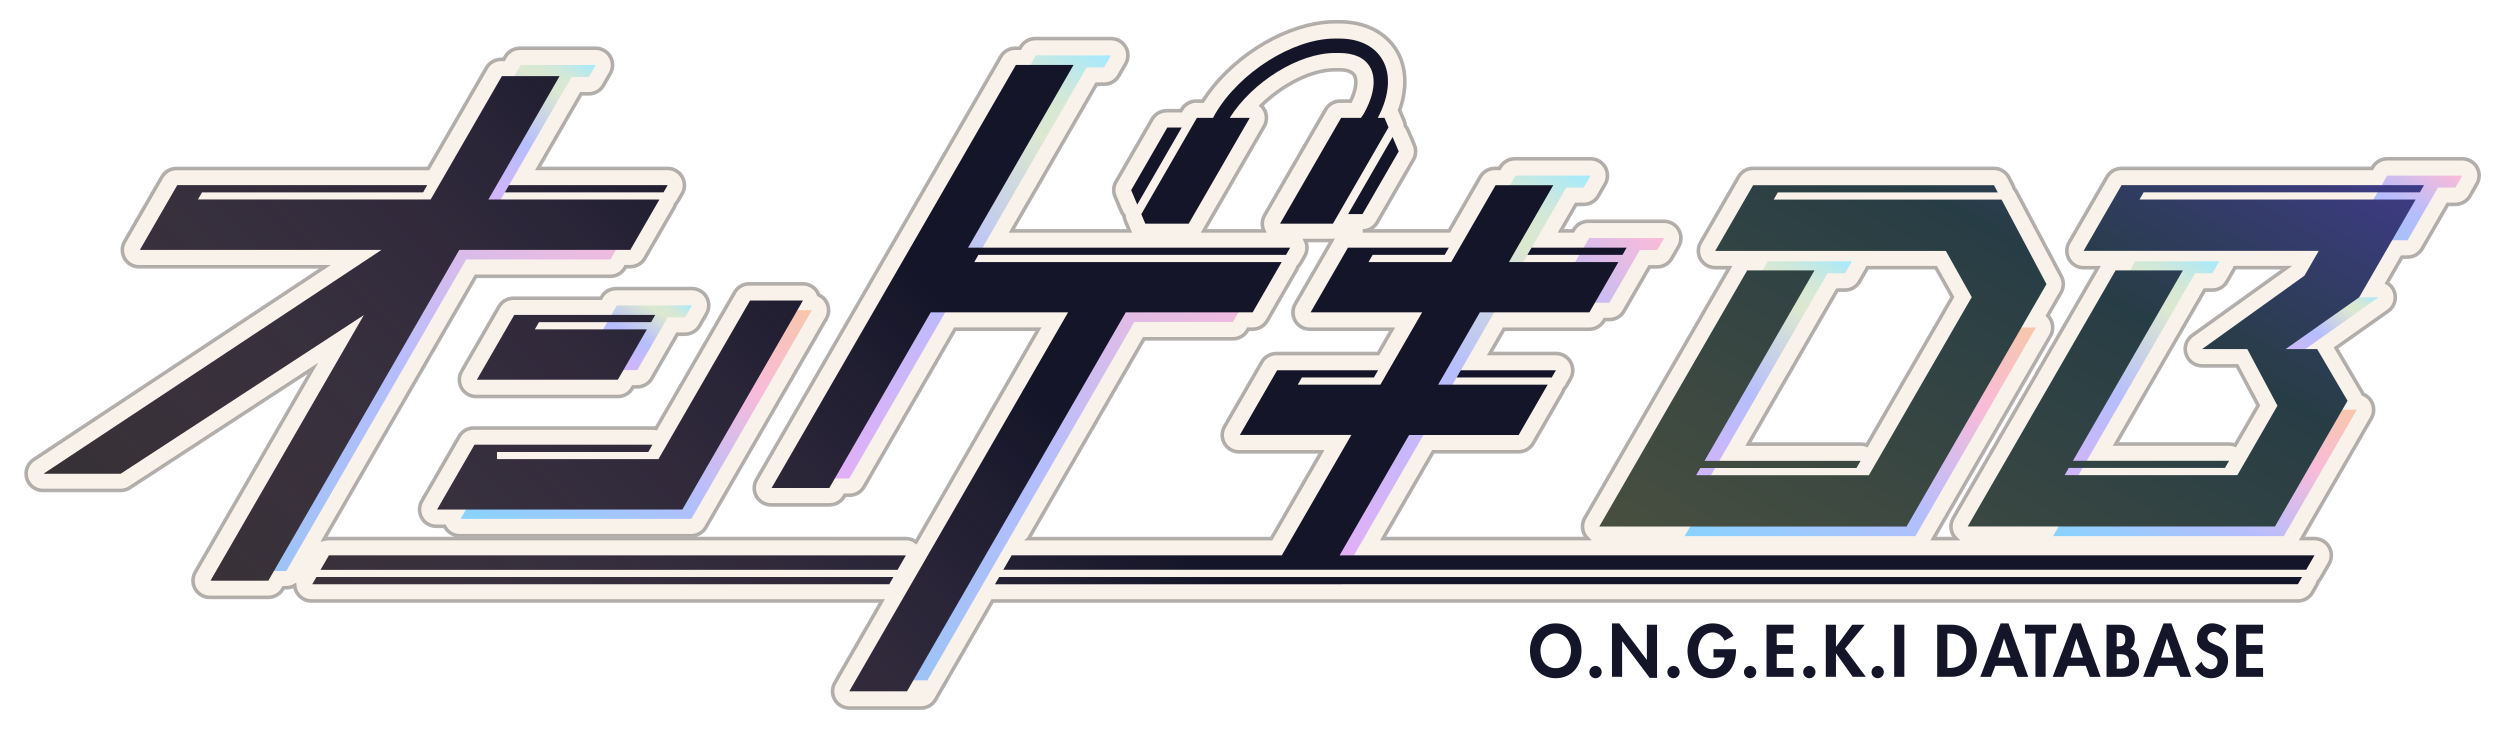 <?xml version="1.0" encoding="UTF-8"?><svg id="a" xmlns="http://www.w3.org/2000/svg" xmlns:xlink="http://www.w3.org/1999/xlink" viewBox="0 0 520 155"><defs><style>.z{fill:url(#u);}.aa{fill:url(#t);}.ab{fill:url(#y);}.ac{fill:url(#w);}.ad{fill:url(#j);}.ae{fill:url(#m);}.af{fill:url(#i);}.ag{fill:url(#q);}.ah{fill:url(#r);}.ai{fill:url(#o);}.aj{fill:url(#p);}.ak{fill:url(#k);}.al{fill:url(#n);}.am{fill:url(#l);}.an{fill:url(#s);}.ao{fill:url(#v);}.ap{fill:#fff;}.aq{fill:#141528;}.ar{fill:#f9f2eb;stroke:rgba(112,108,105,.53);stroke-width:.75px;}.ar,.as{stroke-miterlimit:10;}.at{filter:url(#d);}.au{stroke-linejoin:round;}.au,.as{stroke:#fff;stroke-width:4px;}.as{fill:none;}</style><filter id="d"><feGaussianBlur stdDeviation="1"/></filter><linearGradient id="i" x1="96.27" y1="47.9" x2="118.07" y2="10.14" gradientUnits="userSpaceOnUse"><stop offset="0" stop-color="#e6aef6"/><stop offset=".5" stop-color="#b6bdfd"/><stop offset=".8" stop-color="#dce8d0"/><stop offset=".86" stop-color="#d7e8d3"/><stop offset=".91" stop-color="#cbe8de"/><stop offset=".96" stop-color="#b6e9ef"/><stop offset="1" stop-color="#a5eaff"/></linearGradient><linearGradient id="j" x1="170.52" y1="102.9" x2="225.23" y2="8.14" xlink:href="#i"/><linearGradient id="k" x1="126.41" y1="80.36" x2="138.09" y2="60.14" xlink:href="#i"/><linearGradient id="l" x1="275.48" y1="118.9" x2="324.99" y2="33.14" xlink:href="#i"/><linearGradient id="m" x1="343.57" y1="111.31" x2="378.65" y2="50.55" xlink:href="#i"/><linearGradient id="n" x1="420" y1="111.31" x2="455.07" y2="50.55" xlink:href="#i"/><linearGradient id="o" x1="471.96" y1="78.34" x2="484.79" y2="56.11" xlink:href="#i"/><linearGradient id="p" x1="113.8" y1="118.32" x2="150.87" y2="54.13" gradientUnits="userSpaceOnUse"><stop offset="0" stop-color="#88d3fe"/><stop offset=".39" stop-color="#b6bdfd"/><stop offset=".73" stop-color="#f9bbd9"/><stop offset="1" stop-color="#f8c7aa"/></linearGradient><linearGradient id="q" x1="324.34" y1="64.55" x2="342.76" y2="46.13" gradientUnits="userSpaceOnUse"><stop offset="0" stop-color="#b6bdfd"/><stop offset="1" stop-color="#fcbbd7"/></linearGradient><linearGradient id="r" x1="63.3" y1="127.86" x2="117.25" y2="34.42" gradientUnits="userSpaceOnUse"><stop offset="0" stop-color="#9bc4f6"/><stop offset=".5" stop-color="#b6bdfd"/><stop offset="1" stop-color="#fcbbd7"/></linearGradient><linearGradient id="s" x1="368.4" y1="121.91" x2="405.47" y2="57.71" xlink:href="#p"/><linearGradient id="t" x1="445.04" y1="121.91" x2="472.22" y2="74.84" xlink:href="#p"/><linearGradient id="u" x1="494.63" y1="53.36" x2="506.31" y2="33.14" xlink:href="#r"/><linearGradient id="v" x1="193.1" y1="148.55" x2="250.3" y2="49.47" xlink:href="#r"/><linearGradient id="w" x1="124.01" y1="213.43" x2="351.67" y2="-14.23" gradientUnits="userSpaceOnUse"><stop offset="0" stop-color="#685946" stop-opacity=".4"/><stop offset=".49" stop-color="#fcbbd7" stop-opacity="0"/></linearGradient><linearGradient id="y" x1="381.98" y1="138" x2="455.61" y2="10.47" gradientUnits="userSpaceOnUse"><stop offset="0" stop-color="#484f3f"/><stop offset=".64" stop-color="#273d45"/><stop offset="1" stop-color="#3e3b87"/></linearGradient></defs><g id="b"><g id="c"><g id="e" class="at"><path class="ap" d="M127,65.52h-20.2l-7.77,13.46h29.31l1.15-2h2.88l6.33-10.96h3.62l1.44-2.5h-15.62l-1.15,2Zm-1.73,2.99h-14.2l.86-1.5h14.2l-.86,1.5Zm-28.49-14.54L59.37,118.77h-2.58l-1.15,2h-12l31.9-55.26L24.92,98.52H8.92L79.19,51.97H28.93l7.77-13.46h51.99l-.86,1.5H41.84l-.86,1.5h48.42l14.82-25.67h2.58l1.34-2.32h15.62l-1.44,2.5h-3.62l-14.72,25.49h33l-6.04,10.46h-3l-1.15,2h-30Zm138.98,13l-44.17,76.81h-14.92l45.32-78.81h-25.57l-19.94,34.54h-3l-1.15,2h-12c5.45-9.45,23.72-41.09,28.87-50h0l21.94-38h3l1.15-2h15.62l-1.44,2.5h-3.62l-21.65,37.5h64l-.86,1.5h-64l-.86,1.5h25.57s12,0,12,0h0s26.39,0,26.39,0l-6.04,10.46h-2.95l-1.15,2h-20.51Zm44.48-22.46l9.25-16.03,1.27,3-7.52,13.03h-3Zm-43.86-1.97l-1.27-3,7.52-13.03h3l-9.25,16.03Zm.85,2l11.56-20.03h3.36l.38-.71c5.28-9.02,16.67-16.14,25.87-15.79,9.62-.05,12.61,8.29,8.03,16.5h1.4l.83,1.97-11.56,20.03h-11l12.7-22h4.12l.55-.8c4.09-6.98,2.21-13.18-5.95-12.7-7.54,0-17.16,5.99-21.89,13.5h4.17l-12.7,22h-9.03l-.83-1.97Zm-100.42,50.96l19.05-32.99h11l-1.15,2h3l-25.06,43.41h-48l1.13-1.96h-6l7.77-13.46h37l-.86,1.5h-31.47v1.5h33.6Zm-31.1-56.99h33l-.86,1.5h-33l.86-1.5Zm197.97,38.5h19.79l-.86,1.5h-19.79l.86-1.5ZM68.25,115.52h120l-1.73,3H66.52l1.73-3Zm116.54,6H64.78l.87-1.5h120l-.87,1.5Zm96.66-6h199.8l-1.73,3H208.52l1.73-3h56.2l14.46-25.04h-23.19c1.84-3.19,5.96-10.32,7.77-13.46h20.99l-.86,1.5h-14.99l-.86,1.5h17.19l8.68-15.04h-23.2l7.77-13.46h20.99l-.86,1.5h-14.99l-.86,1.5h17.2l9.23-15.99h3l1.15-2h15.62l-1.44,2.5h-3.62l-8.94,15.49h10.8l.86-1.5h-10.8l.86-1.5h10.8l1.15-2h15.62l-1.44,2.5h-3.62l-6.33,10.96h-3.02l-1.15,2h-19.78l-8.68,15.04h19.79c-.89,1.55-5.06,8.76-6.04,10.46h-19.79l-14.46,25.04Zm-73.8,4.5H478.65l-.87,1.5H206.78l.87-1.5ZM404.72,52.18h-47.97l7.89-13.67h50.1l.79,1.5h-45.76l-.86,1.5h47.41l9.34,17.59-5.2,9h3l-25.06,43.41h-48l1.15-2h-18.91l30.76-53.27h3.21l1.1-1.91h17.49l-1.44,2.5h-3.62l-22.53,39.01h29.39l-.86,1.48h-29.39l-.86,1.5h32.83c.57-.99,20.13-34.86,21.38-37.04l-5.39-9.61Zm91.83-15.67l-1.15,2h-54.11l-7.89,13.67h48.91l-2.98,5.16-21.28,15.26h9.39l6.28,11.78-6.35,11.01h0l-1.99,3.44h-33.05l.86-1.5h29.61l.86-1.48h-29.61l22.53-39.01h3.62l1.44-2.5h-17.49l-1.1,1.91h-3l-30.76,53.27h18.91l-1.15,2h48l15.18-26.29h-3l1.08-1.86-6.32-10.76h-2.48l15.23-10.76h-4s6.85-11.87,6.85-11.87h3.2l6.33-10.96h3.62l1.44-2.5h-15.62Zm-2.88,4.99h-48.64l.86-1.5h48.64l-.86,1.5Z"/><path class="as" d="M127,65.52h-20.2l-7.77,13.46h29.31l1.15-2h2.88l6.33-10.96h3.62l1.44-2.5h-15.62l-1.15,2Zm-1.73,2.99h-14.2l.86-1.5h14.2l-.86,1.5Zm-28.49-14.54L59.37,118.77h-2.58l-1.15,2h-12l31.9-55.26L24.92,98.52H8.92L79.19,51.97H28.93l7.77-13.46h51.99l-.86,1.5H41.84l-.86,1.5h48.42l14.82-25.67h2.58l1.34-2.32h15.62l-1.44,2.5h-3.62l-14.72,25.49h33l-6.04,10.46h-3l-1.15,2h-30Zm138.98,13l-44.17,76.81h-14.92l45.32-78.81h-25.57l-19.94,34.54h-3l-1.15,2h-12c5.45-9.45,23.72-41.09,28.87-50h0l21.94-38h3l1.15-2h15.62l-1.44,2.5h-3.62l-21.65,37.5h64l-.86,1.5h-64l-.86,1.5h25.57s12,0,12,0h0s26.39,0,26.39,0l-6.04,10.46h-2.95l-1.15,2h-20.51Zm44.48-22.46l9.25-16.03,1.27,3-7.52,13.03h-3Zm-43.86-1.97l-1.27-3,7.52-13.03h3l-9.25,16.03Zm.85,2l11.56-20.03h3.36l.38-.71c5.28-9.02,16.67-16.14,25.87-15.79,9.62-.05,12.61,8.29,8.03,16.5h1.4l.83,1.97-11.56,20.03h-11l12.7-22h4.12l.55-.8c4.09-6.98,2.21-13.18-5.95-12.7-7.54,0-17.16,5.99-21.89,13.5h4.17l-12.7,22h-9.03l-.83-1.97Zm-100.42,50.96l19.05-32.99h11l-1.15,2h3l-25.06,43.41h-48l1.13-1.96h-6l7.77-13.46h37l-.86,1.5h-31.47v1.5h33.6Zm-31.1-56.99h33l-.86,1.5h-33l.86-1.5Zm197.97,38.5h19.79l-.86,1.5h-19.79l.86-1.5ZM68.25,115.52h120l-1.73,3H66.52l1.73-3Zm116.54,6H64.78l.87-1.5h120l-.87,1.5Zm96.66-6h199.8l-1.73,3H208.52l1.73-3h56.2l14.46-25.04h-23.19c1.84-3.19,5.96-10.32,7.77-13.46h20.99l-.86,1.5h-14.99l-.86,1.5h17.19l8.68-15.04h-23.2l7.77-13.46h20.99l-.86,1.5h-14.99l-.86,1.5h17.2l9.23-15.99h3l1.15-2h15.62l-1.44,2.5h-3.62l-8.94,15.49h10.8l.86-1.5h-10.8l.86-1.5h10.8l1.15-2h15.62l-1.44,2.5h-3.62l-6.33,10.96h-3.02l-1.15,2h-19.78l-8.68,15.04h19.79c-.89,1.55-5.06,8.76-6.04,10.46h-19.79l-14.46,25.04Zm-73.8,4.5H478.65l-.87,1.5H206.78l.87-1.5ZM404.72,52.18h-47.97l7.89-13.67h50.1l.79,1.5h-45.76l-.86,1.5h47.41l9.34,17.59-5.2,9h3l-25.06,43.41h-48l1.15-2h-18.91l30.76-53.27h3.21l1.1-1.91h17.49l-1.44,2.5h-3.62l-22.53,39.01h29.39l-.86,1.48h-29.39l-.86,1.5h32.83c.57-.99,20.13-34.86,21.38-37.04l-5.39-9.61Zm91.83-15.67l-1.15,2h-54.11l-7.89,13.67h48.91l-2.98,5.16-21.28,15.26h9.39l6.28,11.78-6.35,11.01h0l-1.99,3.44h-33.05l.86-1.5h29.61l.86-1.48h-29.61l22.53-39.01h3.62l1.44-2.5h-17.49l-1.1,1.91h-3l-30.76,53.27h18.91l-1.15,2h48l15.18-26.29h-3l1.08-1.86-6.32-10.76h-2.48l15.23-10.76h-4s6.85-11.87,6.85-11.87h3.2l6.33-10.96h3.62l1.44-2.5h-15.62Zm-2.88,4.99h-48.64l.86-1.5h48.64l-.86,1.5Z"/></g><path id="f" class="ar" d="M135.7,89.02h-37.18c-1.25,0-2.41,.67-3.03,1.75l-7.77,13.46c-.62,1.08-.62,2.41,0,3.5,.62,1.08,1.78,1.75,3.02,1.75h1.74c.03,.07,.07,.14,.11,.21,.63,1.08,1.78,1.75,3.03,1.75h48.18c1.25,0,2.41-.67,3.03-1.75l25.06-43.41c.62-1.08,.62-2.42,0-3.5-.37-.64-.93-1.14-1.58-1.44-.07-.19-.16-.38-.26-.56-.63-1.08-1.78-1.75-3.03-1.75h-11.18c-1.25,0-2.41,.67-3.03,1.75l-16.36,28.33c-.25-.05-.5-.08-.76-.08Zm379.49-54.25c-.63-1.08-1.78-1.75-3.03-1.75h-15.62c-1.25,0-2.41,.67-3.03,1.75l-.14,.25h-52.09c-1.25,0-2.41,.67-3.03,1.75l-7.89,13.67c-.62,1.08-.62,2.42,0,3.5,.63,1.08,1.78,1.75,3.03,1.75h2.94l-30.07,52.08c-.62,1.08-.62,2.42,0,3.5,.16,.28,.36,.53,.58,.75h-4.68l24.34-42.16c.62-1.08,.62-2.42,0-3.5-.16-.27-.34-.51-.56-.73l2.76-4.78c.6-1.04,.63-2.33,.06-3.39l-9.34-17.59c-.14-.26-.3-.49-.49-.7-.07-.27-.17-.54-.31-.8l-.79-1.5c-.61-1.14-1.8-1.86-3.09-1.86h-50.1c-1.25,0-2.41,.67-3.03,1.75l-7.89,13.67c-.62,1.08-.62,2.42,0,3.5,.63,1.08,1.78,1.75,3.03,1.75h2.94l-30.07,52.08c-.62,1.08-.62,2.42,0,3.5,.16,.28,.36,.53,.58,.75h-42.51l10.42-18.04h17.77c1.25,0,2.41-.67,3.03-1.75l6.04-10.46c.15-.26,.26-.53,.34-.8,.2-.21,.38-.44,.53-.69l.86-1.5c.62-1.08,.62-2.42,0-3.5-.62-1.08-1.78-1.75-3.03-1.75h-13.73l2.91-5.04h17.76c1.25,0,2.41-.67,3.03-1.75l.14-.25h1c1.25,0,2.41-.67,3.03-1.75l5.31-9.21h1.6c1.25,0,2.41-.67,3.03-1.75l1.44-2.5c.62-1.08,.62-2.42,0-3.5-.63-1.08-1.78-1.75-3.03-1.75h-15.79c-1.25,0-2.41,.67-3.03,1.75l-.14,.25h-2.54l3.18-5.5h1.6c1.25,0,2.41-.67,3.03-1.75l1.44-2.5c.62-1.08,.62-2.42,0-3.5-.63-1.08-1.78-1.75-3.03-1.75h-15.79c-1.25,0-2.41,.67-3.03,1.75l-.14,.25h-.98c-1.25,0-2.41,.67-3.03,1.75l-6.49,11.25h-17.96c1.25,0,2.41-.67,3.03-1.75l7.52-13.03c.55-.95,.62-2.1,.19-3.11l-1.27-3c-.15-.35-.34-.66-.58-.93-.03-.36-.12-.72-.26-1.07l-.83-1.97c-.03-.08-.07-.15-.11-.23,1.6-4.53,1.44-8.87-.51-12.25-2.26-3.91-6.65-6.16-12.03-6.16h-.88c-.12,0-.25,0-.3,.01-.51,0-1.03,.03-1.56,.08l-.35,.04c-9.36,.95-19.82,7.76-25.34,16.37h-1.34c-1.25,0-2.41,.67-3.03,1.75l-.14,.25h-2.98c-1.25,0-2.41,.67-3.03,1.75l-7.52,13.03c-.55,.95-.62,2.1-.19,3.11l1.27,3c.15,.35,.34,.66,.58,.93,.03,.36,.12,.72,.26,1.07l.83,1.97s.04,.09,.06,.14h-24.46l17.61-30.5h1.6c1.25,0,2.41-.67,3.03-1.75l1.44-2.5c.62-1.08,.62-2.42,0-3.5-.63-1.08-1.78-1.75-3.03-1.75h-15.79c-1.25,0-2.41,.67-3.03,1.75l-.14,.25h-.98c-1.25,0-2.41,.67-3.03,1.75l-50.81,88c-.62,1.08-.62,2.42,0,3.5,.63,1.08,1.78,1.75,3.03,1.75h12.18c1.25,0,2.41-.67,3.03-1.75l.14-.25h.98c1.25,0,2.41-.67,3.03-1.75l18.93-32.79h17.32l-25.44,44.23c-.59-.44-1.32-.69-2.08-.69H68.25c-.28,0-.55,.03-.82,.1l31.55-54.64h27.98c1.25,0,2.41-.67,3.03-1.75l.14-.25h.98c1.25,0,2.41-.67,3.03-1.75l6.04-10.46c.15-.26,.26-.53,.34-.8,.2-.21,.38-.44,.52-.69l.86-1.5c.63-1.08,.63-2.42,0-3.5-.63-1.08-1.78-1.75-3.03-1.75h-26.94l8.95-15.5h1.6c1.25,0,2.41-.67,3.03-1.75l1.44-2.5c.62-1.08,.62-2.42,0-3.5-.63-1.08-1.78-1.75-3.03-1.75h-15.79c-1.25,0-2.41,.67-3.03,1.75l-.33,.57h-.56c-1.25,0-2.41,.67-3.03,1.75l-12.09,20.94c-.07,0-.15,0-.23,0H36.7c-1.25,0-2.41,.67-3.03,1.75l-7.77,13.46c-.62,1.08-.62,2.41,0,3.5,.62,1.08,1.78,1.75,3.02,1.75h38.65S6.99,95.6,6.99,95.6c-1.29,.85-1.86,2.45-1.42,3.93,.44,1.48,1.81,2.49,3.35,2.49H25.1c.68,0,1.34-.2,1.91-.57l38.07-24.83-24.48,42.39c-.62,1.08-.62,2.42,0,3.5,.63,1.08,1.78,1.75,3.03,1.75h12.18c1.25,0,2.41-.67,3.03-1.75l.14-.25h.56c.62,0,1.22-.17,1.75-.47,.04,.51,.19,1.01,.46,1.47,.62,1.08,1.78,1.75,3.03,1.75h118.64l-9.79,17.02c-.62,1.08-.62,2.42,0,3.5,.63,1.08,1.78,1.75,3.03,1.75h14.92c1.25,0,2.41-.67,3.03-1.76l1.22-2.12s.06-.1,.09-.15l10.54-18.25c.1,0,.21,.01,.31,.01H477.96c1.25,0,2.41-.67,3.03-1.75l.87-1.5c.15-.26,.26-.53,.34-.8,.2-.21,.38-.44,.53-.69l1.73-3c.62-1.08,.62-2.42,0-3.5-.63-1.08-1.78-1.75-3.03-1.75h-2.63l14.46-25.04c.62-1.08,.62-2.42,0-3.5-.4-.69-1.02-1.22-1.74-1.5-.06-.13-.12-.26-.19-.38l-5.42-9.23,10.84-7.66c1.25-.88,1.78-2.46,1.32-3.92-.27-.84-.83-1.53-1.55-1.95l3.09-5.36h1.18c1.25,0,2.41-.67,3.03-1.75l5.31-9.21h1.6c1.25,0,2.41-.67,3.03-1.75l1.44-2.5c.62-1.08,.62-2.42,0-3.5Zm-252.2-12c-.17-.3-.39-.57-.64-.8,4.44-4.36,10.51-7.45,15.32-7.45h.88c.23,0,.44,.01,.59,.02h.12c.1,.02,.2,.03,.36,.05h.09c1.63,.29,1.96,1.01,2.07,1.25,.4,.87,.37,2.7-.87,5.18h-2.16c-1.25,0-2.41,.67-3.03,1.75l-12.7,22c-.58,1-.62,2.22-.13,3.25h-12.49l12.56-21.75c.62-1.08,.62-2.42,0-3.5Zm-49.02,89.25l23.99-41.54h18.49c1.25,0,2.41-.67,3.03-1.75l.14-.25h.93c1.25,0,2.41-.67,3.03-1.75l6.04-10.46c.14-.23,.24-.48,.32-.73,.23-.22,.43-.48,.59-.76l.86-1.5c.58-1,.62-2.22,.13-3.25h5.49l-7.62,13.21c-.62,1.08-.62,2.42,0,3.5,.63,1.08,1.78,1.75,3.03,1.75h17.14l-2.91,5.04h-21.17c-1.25,0-2.41,.67-3.03,1.75l-7.77,13.46c-.62,1.08-.62,2.42,0,3.5,.63,1.08,1.78,1.75,3.03,1.75h17.13l-10.42,18.04h-50.46Zm168.19-51.68h1.6c1.25,0,2.41-.67,3.03-1.75l1.44-2.5c.08-.13,.14-.27,.2-.41h14.23l3.42,6.09-17.8,30.83c-.4-.16-.83-.24-1.28-.24h-23.33l18.48-32.01Zm72.54,13.34c.47,1.45,1.81,2.43,3.33,2.43h7.29l4.38,8.21-4.78,8.27c-.4-.16-.83-.24-1.27-.24h-23.55l18.48-32.01h1.6c1.25,0,2.41-.67,3.03-1.75l1.44-2.5c.08-.13,.14-.27,.2-.41h10.77l-19.64,14.08c-1.24,.89-1.76,2.47-1.29,3.92ZM125.12,61.77l-.14,.25h-18.18c-1.25,0-2.41,.67-3.03,1.75l-7.77,13.46c-.62,1.08-.62,2.41,0,3.5,.62,1.08,1.78,1.75,3.02,1.75h29.5c1.25,0,2.41-.67,3.03-1.75l.14-.25h.86c1.25,0,2.41-.67,3.03-1.75l5.31-9.21h1.6c1.25,0,2.41-.67,3.03-1.75l1.44-2.5c.62-1.08,.62-2.42,0-3.5-.63-1.08-1.78-1.75-3.03-1.75h-15.79c-1.25,0-2.41,.67-3.03,1.75Z"/><g id="g"><g><g id="h"><polygon class="af" points="122.49 16.02 118.87 16.02 102.41 44.52 90.41 44.52 108.31 13.52 123.93 13.52 122.49 16.02"/><polygon class="ad" points="164.66 99.52 176.66 99.52 226.02 14.02 229.64 14.02 231.09 11.52 215.47 11.52 164.66 99.52"/><polygon class="ak" points="138.71 63.52 128.33 63.52 120.56 76.97 132.56 76.97 138.88 66.02 142.5 66.02 143.94 63.52 140.33 63.52 138.71 63.52"/><polygon class="am" points="315.23 36.52 269.62 115.52 281.62 115.52 325.79 39.02 329.41 39.02 330.85 36.52 315.23 36.52"/><polygon class="ae" points="385.2 54.34 367.72 54.34 337.01 107.52 350.88 107.52 380.14 56.84 383.76 56.84 385.2 54.34"/><polygon class="al" points="461.63 54.34 444.14 54.34 413.44 107.52 427.31 107.52 456.57 56.84 460.19 56.84 461.63 54.34"/><polygon class="ai" points="494.72 61.85 477 61.84 462.03 72.61 479.5 72.61 494.72 61.85"/><polygon class="aj" points="156.87 64.52 168.87 64.52 143.8 107.93 95.8 107.93 101.84 97.47 137.84 97.47 156.87 64.52"/><polygon class="ag" points="322.76 62.97 334.76 62.97 341.08 52.02 344.7 52.02 346.15 49.52 330.53 49.52 322.76 62.97"/><polygon class="ah" points="126.96 53.97 133 43.51 91 43.51 47.55 118.77 59.55 118.77 96.96 53.97 126.96 53.97"/><polygon class="an" points="392.44 101.06 356.44 101.06 350.4 111.52 398.4 111.52 423.47 68.11 411.47 68.11 392.44 101.06"/><polygon class="aa" points="469.08 101.06 433.08 101.06 427.04 111.52 475.04 111.52 490.22 85.23 478.22 85.23 469.08 101.06"/><polygon class="z" points="496.54 36.52 488.78 49.97 500.78 49.97 507.1 39.02 510.72 39.02 512.16 36.52 496.54 36.52"/><polygon class="ao" points="229.98 56.51 180.9 141.51 192.9 141.51 235.94 66.97 256.45 66.97 262.49 56.51 229.98 56.51"/></g><path class="aq" d="M280.41,44.52l9.25-16.03,1.27,3-7.52,13.03h-3Zm-34.61-18h-3l-7.52,13.03,1.27,3,9.25-16.03Zm-8.41,18.03l.83,1.97h9.03l12.7-22h-4.17c4.73-7.51,14.35-13.5,21.89-13.5h.88c3.09,0,5.31,1,6.4,2.91,1.37,2.37,.88,5.93-1.33,9.79l-.55,.8h-4.12l-12.7,22h11l11.56-20.03-.83-1.97h-1.4c2.42-4.56,2.8-8.94,.97-12.09-1.64-2.84-4.84-4.41-9-4.41h-.88c-8.75,0-19.94,7.07-24.98,15.79l-.38,.71h-3.36l-11.56,20.03ZM103.37,95.51v-1.5h31.47l.86-1.5h-37l-7.77,13.46h51l4.71-8.17h0l20.37-35.29h-11l-19.05,32.99h-33.6Zm27.74-43.54l6.04-10.46h-35.58l14.82-25.67h-12l-14.82,25.67H41.15l.86-1.5h45.99l.86-1.5H36.88l-7.77,13.46h50.26L9.1,98.52H25.1l50.61-33.01-31.9,55.25h12L95.53,51.97h35.58Zm-26.1-11.96h33l.86-1.5h-33l-.86,1.5Zm30.41,27l.86-1.5h-29.31l-7.77,13.46h29.31l6.04-10.46h-23.31l.86-1.5h23.31Zm125.13-2.04l6.04-10.46h-63.95l.86-1.5h64l.86-1.5h-67l21.94-38h-12l-21.94,38h0l-7.77,13.46h0l-21.1,36.54h12l21.1-36.54h28.57l-45.5,78.81h12l45.5-78.81h26.39Zm57.15-11.96h19.78l.86-1.5h-19.78l-.86,1.5Zm5.07,25.5l.86-1.5h-19.79l-.86,1.5h19.79ZM66.69,118.52h120l1.73-3H68.42l-1.73,3Zm119.14,1.5H65.83l-.87,1.5h120l.87-1.5Zm92.8-4.5l14.46-25.04h22.79l4.71-8.17,1.33-2.3h-22.79l8.68-15.04h22.78l6.04-10.46h-22.78l9.23-15.99h-12l-9.23,15.99h-17.2l.86-1.5h14.99l.86-1.5h-20.99l-7.77,13.46h23.2l-8.68,15.04h-17.19l.86-1.5h14.99l.86-1.5h-20.99l-3.05,5.29-4.71,8.17h23.19l-14.46,25.04h-56.2l-1.73,3H479.69l1.73-3h-202.8Zm-71.66,6H477.96l.87-1.5H207.83l-.87,1.5Z"/><path class="ac" d="M280.41,44.52l9.25-16.03,1.27,3-7.52,13.03h-3Zm-34.61-18h-3l-7.52,13.03,1.27,3,9.25-16.03Zm-8.41,18.03l.83,1.97h9.03l12.7-22h-4.17c4.73-7.51,14.35-13.5,21.89-13.5h.88c3.09,0,5.31,1,6.4,2.91,1.37,2.37,.88,5.93-1.33,9.79l-.55,.8h-4.12l-12.7,22h11l11.56-20.03-.83-1.97h-1.4c2.42-4.56,2.8-8.94,.97-12.09-1.64-2.84-4.84-4.41-9-4.41h-.88c-8.75,0-19.94,7.07-24.98,15.79l-.38,.71h-3.36l-11.56,20.03ZM103.37,95.51v-1.5h31.47l.86-1.5h-37l-7.77,13.46h51l4.71-8.17h0l20.37-35.29h-11l-19.05,32.99h-33.6Zm27.74-43.54l6.04-10.46h-35.58l14.82-25.67h-12l-14.82,25.67H41.15l.86-1.5h45.99l.86-1.5H36.88l-7.77,13.46h50.26L9.1,98.52H25.1l50.61-33.01-31.9,55.25h12L95.53,51.97h35.58Zm-26.1-11.96h33l.86-1.5h-33l-.86,1.5Zm30.41,27l.86-1.5h-29.31l-7.77,13.46h29.31l6.04-10.46h-23.31l.86-1.5h23.31Zm125.13-2.04l6.04-10.46h-63.95l.86-1.5h64l.86-1.5h-67l21.94-38h-12l-21.94,38h0l-7.77,13.46h0l-21.1,36.54h12l21.1-36.54h28.57l-45.5,78.81h12l45.5-78.81h26.39Zm57.15-11.96h19.78l.86-1.5h-19.78l-.86,1.5Zm5.07,25.5l.86-1.5h-19.79l-.86,1.5h19.79Zm-136.95,41.5H65.83l-.87,1.5h120l.87-1.5Zm-119.14-1.5h120l1.73-3H68.42l-1.73,3Zm211.93-3l14.46-25.04h22.79l4.71-8.17,1.33-2.3h-22.79l8.68-15.04h22.78l6.04-10.46h-22.78l9.23-15.99h-12l-9.23,15.99h-17.2l.86-1.5h14.99l.86-1.5h-20.99l-7.77,13.46h23.2l-8.68,15.04h-17.19l.86-1.5h14.99l.86-1.5h-20.99l-3.05,5.29-4.71,8.17h23.19l-14.46,25.04h-56.2l-1.73,3H479.69l1.73-3h-202.8Zm-71.66,6H477.96l.87-1.5H207.83l-.87,1.5Z"/></g></g><g id="x"><path class="ab" d="M425.67,59.1l-29.11,50.42h-63.91l30.76-53.27h14l-22.87,39.61h32.47l-.86,1.48h-32.49l-.86,1.5h35.93l1.72-2.98,.27-.46,19.4-33.6-5.39-9.61h-47.97l7.89-13.67h50.1l.79,1.5h-45.76l-.86,1.5h47.41l9.34,17.59Zm77.66-19.09l.86-1.5h-62.91l-7.89,13.67h48.91l-2.98,5.16-21.28,15.26h9.39l6.28,11.78-6.35,11.01h0l-1.99,3.44h-35.93l.86-1.5h32.49l.86-1.48h-32.48l22.87-39.61h-14l-30.76,53.27h63.91l15.1-26.15-6.32-10.76h-6.56l15.3-10.76,11.74-20.33h-57.44l.86-1.5h57.44Z"/></g></g><g><g><path class="au" d="M323.59,141.07c-3.31,0-5.36-2.53-5.36-5.72s2.13-5.69,5.36-5.69,5.36,2.47,5.36,5.69-2.06,5.72-5.36,5.72Zm0-9.33c-2,0-3.18,1.77-3.18,3.52s.83,3.72,3.18,3.72,3.18-2.06,3.18-3.72c0-1.75-1.18-3.52-3.18-3.52Z"/><path class="au" d="M333.15,139.78c0,.7-.57,1.29-1.28,1.29s-1.28-.59-1.28-1.29,.58-1.27,1.28-1.27,1.28,.56,1.28,1.27Z"/><path class="au" d="M335.29,129.66h1.52l5.71,7.57h.03v-7.29h2.11v11.05h-1.52l-5.71-7.58h-.03v7.36h-2.11v-11.12Z"/><path class="au" d="M349.37,139.78c0,.7-.57,1.29-1.28,1.29s-1.28-.59-1.28-1.29,.57-1.27,1.28-1.27,1.28,.56,1.28,1.27Z"/><path class="au" d="M361.09,135.02v.27c0,3.06-1.57,5.78-4.93,5.78-3.16,0-5.16-2.67-5.16-5.66s2.06-5.75,5.29-5.75c1.84,0,3.45,.93,4.28,2.59l-1.87,1.01c-.43-.98-1.35-1.72-2.47-1.72-2.04,0-3.05,2.08-3.05,3.88s1.02,3.79,3.06,3.79c1.32,0,2.43-1.15,2.47-2.46h-2.3v-1.72h4.67Z"/><path class="au" d="M365.3,139.78c0,.7-.57,1.29-1.28,1.29s-1.28-.59-1.28-1.29,.58-1.27,1.28-1.27,1.28,.56,1.28,1.27Z"/><path class="au" d="M369.56,131.78v2.39h3.36v1.84h-3.36v2.93h3.49v1.84h-5.61v-10.84h5.61v1.84h-3.49Z"/><path class="au" d="M377.62,139.78c0,.7-.57,1.29-1.28,1.29s-1.28-.59-1.28-1.29,.57-1.27,1.28-1.27,1.28,.56,1.28,1.27Z"/><path class="au" d="M385.26,129.94h2.6l-4.11,5,4.34,5.84h-2.72l-3.46-4.87h-.03v4.87h-2.11v-10.84h2.11v4.57h.03l3.35-4.57Z"/><path class="au" d="M391.84,139.78c0,.7-.57,1.29-1.28,1.29s-1.28-.59-1.28-1.29,.58-1.27,1.28-1.27,1.28,.56,1.28,1.27Z"/><path class="au" d="M396.1,140.78h-2.11v-10.84h2.11v10.84Z"/><path class="au" d="M402.94,129.94h3.02c3.13,0,5.23,2.34,5.23,5.43s-2.16,5.4-5.25,5.4h-3v-10.84Zm2.11,9h.34c2.6,0,3.61-1.44,3.61-3.58,0-2.36-1.21-3.58-3.61-3.58h-.34v7.16Z"/><path class="au" d="M415.02,138.5l-.89,2.29h-2.23l4.23-11.12h1.64l4.11,11.12h-2.26l-.83-2.29h-3.77Zm1.83-5.66h-.03l-1.19,3.94h2.57l-1.35-3.94Z"/><path class="au" d="M425.48,140.78h-2.11v-9h-2.18v-1.84h6.48v1.84h-2.18v9Z"/><path class="au" d="M430.08,138.5l-.89,2.29h-2.23l4.23-11.12h1.64l4.11,11.12h-2.26l-.83-2.29h-3.77Zm1.83-5.66h-.03l-1.19,3.94h2.57l-1.35-3.94Z"/><path class="au" d="M438.16,129.94h2.63c2.01,0,3.25,.79,3.25,2.95,0,.78-.27,1.67-.95,2.1,1.28,.23,1.85,1.52,1.85,2.72,0,2.13-1.49,3.08-3.46,3.08h-3.32v-10.84Zm2.11,4.51h.26c1.03,0,1.54-.3,1.54-1.42s-.63-1.39-1.52-1.39h-.27v2.82Zm0,4.63h.45c1.14,0,2.11-.14,2.11-1.55s-1.15-1.47-2.21-1.47h-.34v3.02Z"/><path class="au" d="M448.9,138.5l-.89,2.29h-2.23l4.23-11.12h1.64l4.11,11.12h-2.26l-.83-2.29h-3.77Zm1.83-5.66h-.03l-1.19,3.94h2.57l-1.35-3.94Z"/><path class="au" d="M462.08,132.33c-.4-.55-.92-.89-1.62-.89s-1.32,.52-1.32,1.22c0,1.83,4.3,1.06,4.3,4.7,0,2.17-1.35,3.71-3.56,3.71-1.5,0-2.59-.86-3.33-2.11l1.37-1.34c.29,.83,1.05,1.58,1.95,1.58s1.39-.73,1.39-1.57c0-1.12-1.04-1.44-1.88-1.77-1.39-.58-2.41-1.28-2.41-2.96,0-1.8,1.34-3.25,3.16-3.25,.96,0,2.3,.47,2.96,1.21l-.99,1.47Z"/><path class="au" d="M467.23,131.78v2.39h3.36v1.84h-3.36v2.93h3.49v1.84h-5.61v-10.84h5.61v1.84h-3.49Z"/></g><g><path class="aq" d="M323.59,141.07c-3.31,0-5.36-2.53-5.36-5.72s2.13-5.69,5.36-5.69,5.36,2.47,5.36,5.69-2.06,5.72-5.36,5.72Zm0-9.33c-2,0-3.18,1.77-3.18,3.52s.83,3.72,3.18,3.72,3.18-2.06,3.18-3.72c0-1.75-1.18-3.52-3.18-3.52Z"/><path class="aq" d="M333.15,139.78c0,.7-.57,1.29-1.28,1.29s-1.28-.59-1.28-1.29,.58-1.27,1.28-1.27,1.28,.56,1.28,1.27Z"/><path class="aq" d="M335.29,129.66h1.52l5.71,7.57h.03v-7.29h2.11v11.05h-1.52l-5.71-7.58h-.03v7.36h-2.11v-11.12Z"/><path class="aq" d="M349.37,139.78c0,.7-.57,1.29-1.28,1.29s-1.28-.59-1.28-1.29,.57-1.27,1.28-1.27,1.28,.56,1.28,1.27Z"/><path class="aq" d="M361.09,135.02v.27c0,3.06-1.57,5.78-4.93,5.78-3.16,0-5.16-2.67-5.16-5.66s2.06-5.75,5.29-5.75c1.84,0,3.45,.93,4.28,2.59l-1.87,1.01c-.43-.98-1.35-1.72-2.47-1.72-2.04,0-3.05,2.08-3.05,3.88s1.02,3.79,3.06,3.79c1.32,0,2.43-1.15,2.47-2.46h-2.3v-1.72h4.67Z"/><path class="aq" d="M365.3,139.78c0,.7-.57,1.29-1.28,1.29s-1.28-.59-1.28-1.29,.58-1.27,1.28-1.27,1.28,.56,1.28,1.27Z"/><path class="aq" d="M369.56,131.78v2.39h3.36v1.84h-3.36v2.93h3.49v1.84h-5.61v-10.84h5.61v1.84h-3.49Z"/><path class="aq" d="M377.62,139.78c0,.7-.57,1.29-1.28,1.29s-1.28-.59-1.28-1.29,.57-1.27,1.28-1.27,1.28,.56,1.28,1.27Z"/><path class="aq" d="M385.26,129.94h2.6l-4.11,5,4.34,5.84h-2.72l-3.46-4.87h-.03v4.87h-2.11v-10.84h2.11v4.57h.03l3.35-4.57Z"/><path class="aq" d="M391.84,139.78c0,.7-.57,1.29-1.28,1.29s-1.28-.59-1.28-1.29,.58-1.27,1.28-1.27,1.28,.56,1.28,1.27Z"/><path class="aq" d="M396.1,140.78h-2.11v-10.84h2.11v10.84Z"/><path class="aq" d="M402.94,129.94h3.02c3.13,0,5.23,2.34,5.23,5.43s-2.16,5.4-5.25,5.4h-3v-10.84Zm2.11,9h.34c2.6,0,3.61-1.44,3.61-3.58,0-2.36-1.21-3.58-3.61-3.58h-.34v7.16Z"/><path class="aq" d="M415.02,138.5l-.89,2.29h-2.23l4.23-11.12h1.64l4.11,11.12h-2.26l-.83-2.29h-3.77Zm1.83-5.66h-.03l-1.19,3.94h2.57l-1.35-3.94Z"/><path class="aq" d="M425.48,140.78h-2.11v-9h-2.18v-1.84h6.48v1.84h-2.18v9Z"/><path class="aq" d="M430.08,138.5l-.89,2.29h-2.23l4.23-11.12h1.64l4.11,11.12h-2.26l-.83-2.29h-3.77Zm1.83-5.66h-.03l-1.19,3.94h2.57l-1.35-3.94Z"/><path class="aq" d="M438.16,129.94h2.63c2.01,0,3.25,.79,3.25,2.95,0,.78-.27,1.67-.95,2.1,1.28,.23,1.85,1.52,1.85,2.72,0,2.13-1.49,3.08-3.46,3.08h-3.32v-10.84Zm2.11,4.51h.26c1.03,0,1.54-.3,1.54-1.42s-.63-1.39-1.52-1.39h-.27v2.82Zm0,4.63h.45c1.14,0,2.11-.14,2.11-1.55s-1.15-1.47-2.21-1.47h-.34v3.02Z"/><path class="aq" d="M448.9,138.5l-.89,2.29h-2.23l4.23-11.12h1.64l4.11,11.12h-2.26l-.83-2.29h-3.77Zm1.83-5.66h-.03l-1.19,3.94h2.57l-1.35-3.94Z"/><path class="aq" d="M462.08,132.33c-.4-.55-.92-.89-1.62-.89s-1.32,.52-1.32,1.22c0,1.83,4.3,1.06,4.3,4.7,0,2.17-1.35,3.71-3.56,3.71-1.5,0-2.59-.86-3.33-2.11l1.37-1.34c.29,.83,1.05,1.58,1.95,1.58s1.39-.73,1.39-1.57c0-1.12-1.04-1.44-1.88-1.77-1.39-.58-2.41-1.28-2.41-2.96,0-1.8,1.34-3.25,3.16-3.25,.96,0,2.3,.47,2.96,1.21l-.99,1.47Z"/><path class="aq" d="M467.23,131.78v2.39h3.36v1.84h-3.36v2.93h3.49v1.84h-5.61v-10.84h5.61v1.84h-3.49Z"/></g></g></g></svg>